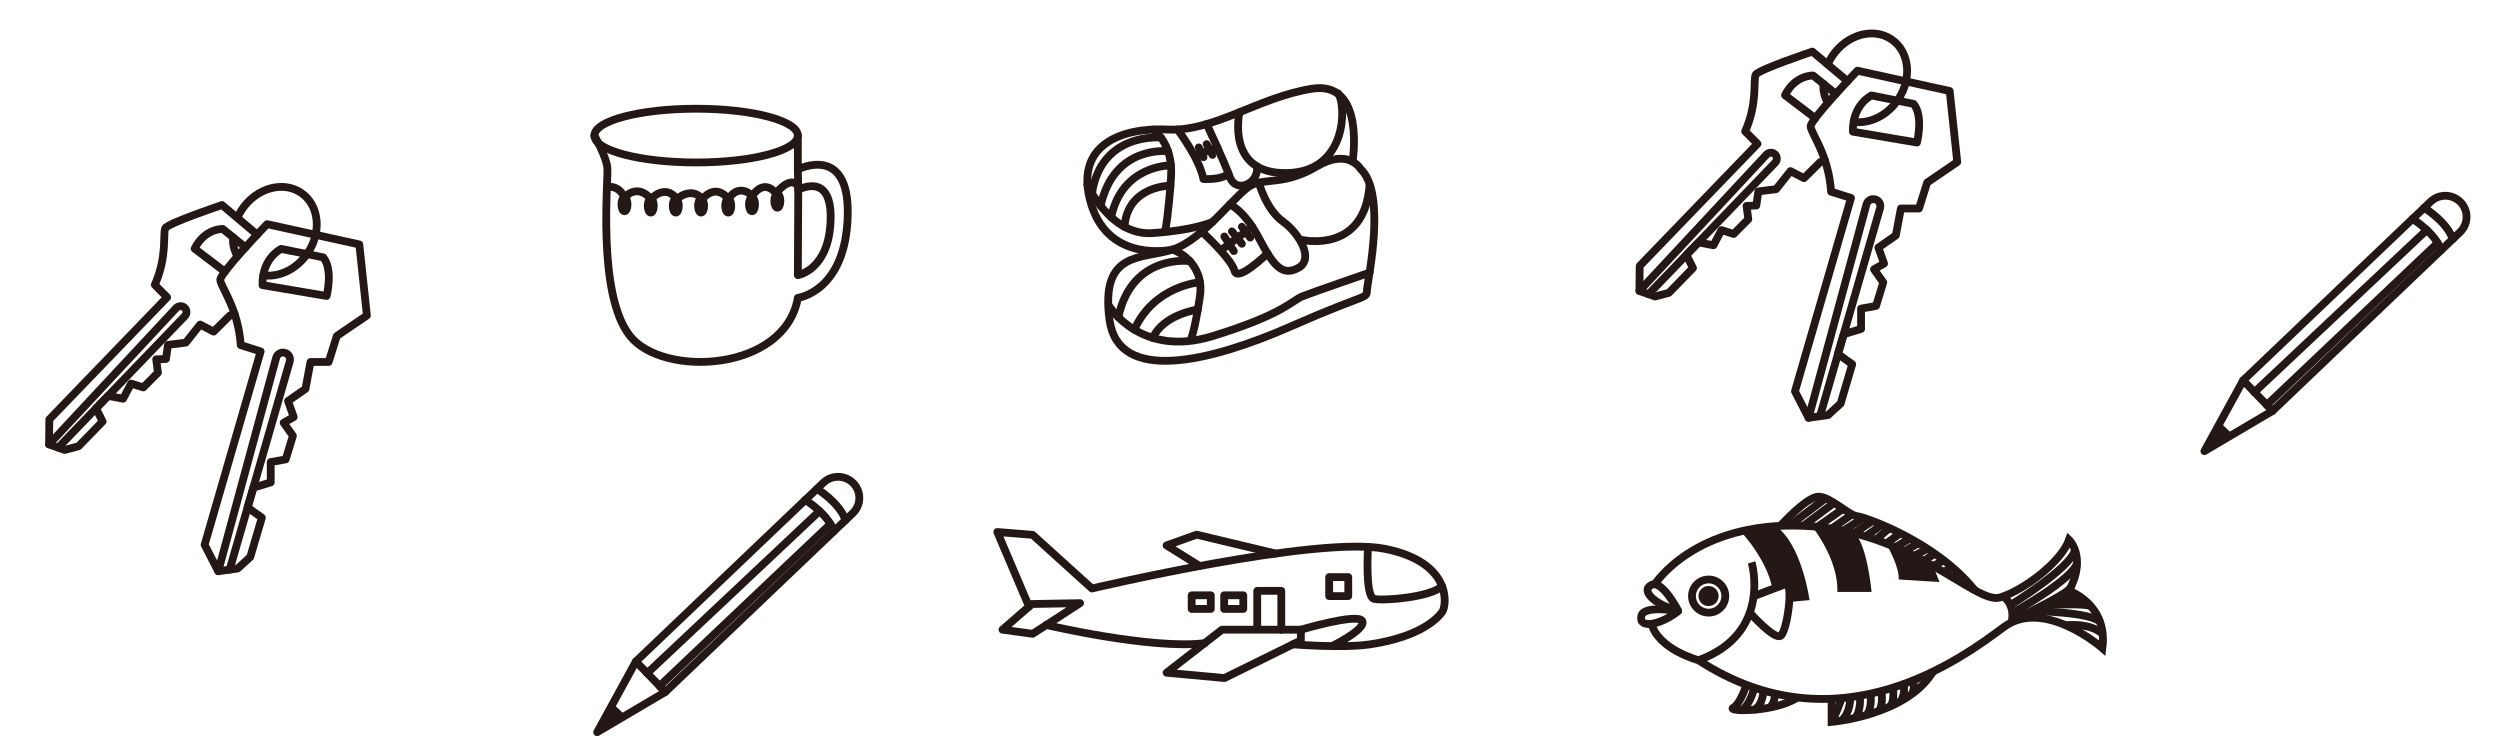 <?xml version="1.0" encoding="UTF-8"?>
<svg width="160px" height="48px" viewBox="0 0 160 48" version="1.1" xmlns="http://www.w3.org/2000/svg" xmlns:xlink="http://www.w3.org/1999/xlink">
    <rect x="0" y="0" width="160" height="48" fill="#808080" stroke="none"/>
    <title>img_3y_diagram2</title>
    <defs>
        <polygon id="path-1" points="0 45 155 45 155 0 0 0"></polygon>
    </defs>
    <g id="img_3y_diagram2" stroke="none" stroke-width="1" fill="none" fill-rule="evenodd">
        <rect id="Rectangle" fill="#FFFFFF" x="3" y="3" width="13" height="9"></rect>
        <rect id="Rectangle" fill="#FFFFFF" x="0" y="0" width="160" height="48"></rect>
        <g id="Group-213" transform="translate(3, 2)">
            <path d="M83.497,8.491 C83.497,8.491 84.358,3.263 80.884,3.827 C77.411,4.392 74.646,6.578 71.669,6.437 C68.691,6.296 65.608,7.424 66.777,11.233 C67.947,15.041 71.988,14.118 71.988,14.118" id="Fill-1" fill="#FFFFFF"></path>
            <path d="M84.003,8.95 C84.003,8.95 83.224,7.601 81.203,8.8 C79.183,9.999 77.942,9.54 77.021,9.999 C76.099,10.457 73.973,13.477 71.987,14.118 C70.003,14.759 67.333,14.162 67.947,18.638 C68.508,22.728 74.363,21.318 79.573,19.026 C84.783,16.734 84.358,17.369 84.429,16.628 C84.499,15.888 85.669,10.511 84.003,8.95" id="Fill-3" fill="#FFFFFF"></path>
            <path d="M83.562,8.344 C83.562,8.344 84.423,3.116 80.95,3.68 C77.476,4.245 74.712,6.431 71.734,6.29 C68.757,6.149 65.673,7.277 66.843,11.086 C68.013,14.894 72.053,13.971 72.053,13.971" id="Stroke-5" stroke="#231815" stroke-width="0.5" stroke-linecap="round" stroke-linejoin="round"></path>
            <path d="M84.069,8.803 C84.069,8.803 83.289,7.454 81.269,8.653 C79.249,9.851 78.008,9.393 77.087,9.851 C76.165,10.31 74.038,13.33 72.053,13.971 C70.068,14.612 67.399,14.015 68.013,18.491 C68.574,22.581 74.428,21.171 79.639,18.879 C84.849,16.587 84.423,17.221 84.494,16.481 C84.565,15.74 85.735,10.364 84.069,8.803 Z" id="Stroke-7" stroke="#231815" stroke-width="0.5" stroke-linecap="round" stroke-linejoin="round"></path>
            <path d="M66.589,9.816 C66.589,9.816 68.048,13.096 70.742,12.919 C73.436,12.743 74.597,12.206 74.597,12.206" id="Stroke-9" stroke="#231815" stroke-width="0.5" stroke-linecap="round" stroke-linejoin="round"></path>
            <path d="M68.003,17.609 C68.003,17.609 70.015,20.924 74.597,19.514 C79.178,18.103 79.655,17.245 80.364,16.963 C81.073,16.681 84.652,15.45 84.652,15.45" id="Stroke-11" stroke="#231815" stroke-width="0.5" stroke-linecap="round" stroke-linejoin="round"></path>
            <path d="M76.328,5.181 C76.328,5.181 75.421,9.146 79.355,9.076 C83.289,9.005 83.157,4.635 82.639,3.981" id="Stroke-13" stroke="#231815" stroke-width="0.5" stroke-linecap="round" stroke-linejoin="round"></path>
            <path d="M77.57,9.69 C77.57,9.69 78.013,11.393 79.107,12.179 C80.148,12.926 81.127,14.577 80.099,15.141 C79.071,15.705 78.514,15.035 77.57,13.237 C76.626,11.438 75.708,11.089 75.708,11.089" id="Stroke-15" stroke="#231815" stroke-width="0.5" stroke-linecap="round" stroke-linejoin="round"></path>
            <path d="M80.364,13.361 C80.364,13.361 84.35,14.259 84.653,9.816" id="Stroke-17" stroke="#231815" stroke-width="0.5" stroke-linecap="round" stroke-linejoin="round"></path>
            <path d="M70.777,6.291 C70.777,6.291 72.089,7.101 71.947,9.323 C71.805,11.544 71.59,12.703 71.59,12.703" id="Stroke-19" stroke="#231815" stroke-width="0.5" stroke-linecap="round" stroke-linejoin="round"></path>
            <path d="M72.053,13.971 C72.053,13.971 74.145,14.683 73.79,17.01 C73.436,19.337 73.207,19.729 73.207,19.729" id="Stroke-21" stroke="#231815" stroke-width="0.5" stroke-linecap="round" stroke-linejoin="round"></path>
            <path d="M74.227,5.941 C74.227,5.941 75.343,8.32 75.708,9.323 C76.113,10.432 77.591,9.732 77.449,8.651" id="Stroke-23" stroke="#231815" stroke-width="0.5" stroke-linecap="round" stroke-linejoin="round"></path>
            <path d="M74.022,12.926 C74.022,12.926 75.823,14.581 76.01,15.336 C76.197,16.09 78.122,14.219 78.122,14.219" id="Stroke-25" stroke="#231815" stroke-width="0.5" stroke-linecap="round" stroke-linejoin="round"></path>
            <path d="M72.361,6.291 C72.361,6.291 73.741,8.086 74.022,9.459 C74.022,9.459 75.313,9.532 75.615,9.077" id="Stroke-27" stroke="#231815" stroke-width="0.5" stroke-linecap="round" stroke-linejoin="round"></path>
            <line x1="75.355" y1="13.135" x2="75.963" y2="14.069" id="Stroke-29" stroke="#231815" stroke-width="0.5" stroke-linecap="round" stroke-linejoin="round"></line>
            <line x1="75.843" y1="12.809" x2="76.481" y2="13.602" id="Stroke-31" stroke="#231815" stroke-width="0.5" stroke-linecap="round" stroke-linejoin="round"></line>
            <line x1="76.481" y1="12.513" x2="77.015" y2="13.206" id="Stroke-33" stroke="#231815" stroke-width="0.5" stroke-linecap="round" stroke-linejoin="round"></line>
            <line x1="73.718" y1="7.435" x2="74.022" y2="8.063" id="Stroke-35" stroke="#231815" stroke-width="0.5" stroke-linecap="round" stroke-linejoin="round"></line>
            <line x1="74.227" y1="7.225" x2="74.597" y2="7.913" id="Stroke-37" stroke="#231815" stroke-width="0.5" stroke-linecap="round" stroke-linejoin="round"></line>
            <line x1="77.144" y1="12.513" x2="75.202" y2="13.971" id="Stroke-39" stroke="#231815" stroke-width="0.5" stroke-linecap="round" stroke-linejoin="round"></line>
            <line x1="74.918" y1="7.45" x2="73.573" y2="7.913" id="Stroke-41" stroke="#231815" stroke-width="0.5" stroke-linecap="round" stroke-linejoin="round"></line>
            <path d="M71.297,6.803 C71.297,6.803 67.475,6.442 66.887,10.373" id="Stroke-43" stroke="#231815" stroke-width="0.5" stroke-linecap="round" stroke-linejoin="round"></path>
            <path d="M71.754,7.681 C71.754,7.681 68.296,7.251 67.44,11.175" id="Stroke-45" stroke="#231815" stroke-width="0.5" stroke-linecap="round" stroke-linejoin="round"></path>
            <path d="M71.94,8.584 C71.94,8.584 68.815,8.531 68.115,11.901" id="Stroke-47" stroke="#231815" stroke-width="0.5" stroke-linecap="round" stroke-linejoin="round"></path>
            <path d="M71.908,9.884 C71.908,9.884 69.169,9.859 68.964,12.513" id="Stroke-49" stroke="#231815" stroke-width="0.5" stroke-linecap="round" stroke-linejoin="round"></path>
            <path d="M73.661,17.81 C73.661,17.81 71.47,18.108 70.778,19.625" id="Stroke-51" stroke="#231815" stroke-width="0.5" stroke-linecap="round" stroke-linejoin="round"></path>
            <path d="M73.798,16.063 C73.798,16.063 70.865,16.271 69.597,19.099" id="Stroke-53" stroke="#231815" stroke-width="0.5" stroke-linecap="round" stroke-linejoin="round"></path>
            <path d="M73.143,14.711 C73.143,14.711 69.447,14.214 68.574,18.299" id="Stroke-55" stroke="#231815" stroke-width="0.5" stroke-linecap="round" stroke-linejoin="round"></path>
            <path d="M119.685,7.122 L115.585,6.427 C115.542,4.692 116.777,4.11 116.777,4.11 L119.467,4.648 C120.121,5.429 119.685,7.122 119.685,7.122 L119.685,7.122 Z M121.779,3.824 L115.876,2.525 C115.876,2.525 112.881,5.646 112.881,6.08 C112.881,6.514 114.032,7.889 114.19,10.268 L115.464,10.669 L111.878,23.046 L112.75,24.739 L113.993,24.565 L114.8,23.827 L115.542,21.311 L114.629,20.656 L115.004,19.386 L116.109,19.054 L116.109,17.752 L117.068,17.579 L117.529,16.072 L116.938,15.236 L117.581,14.868 L117.217,13.845 L118.333,13.066 L118.656,11.345 L119.816,11.345 L120.339,9.682 L122.265,8.371 L121.779,3.824 Z" id="Fill-57" fill="#FFFFFF"></path>
            <path d="M113.894,6.217 L111.102,4.106 C111.751,2.791 112.903,2.836 112.903,2.836 L114.702,4.283 C114.884,5.121 113.894,6.217 113.894,6.217 L113.894,6.217 Z M115.781,3.753 L112.85,1.302 C112.85,1.302 109.388,2.472 109.218,2.796 C109.047,3.121 109.368,4.595 108.552,6.434 L109.348,7.229 L101.811,15.087 L101.799,16.691 L102.796,17.044 L103.689,16.806 L105.231,15.213 L104.805,14.369 L105.584,13.565 L106.54,13.746 L107.05,12.773 L107.836,13.016 L108.771,12.069 L108.657,11.214 L109.282,11.189 L109.412,10.284 L110.551,10.135 L111.468,8.974 L112.335,9.425 L113.379,8.384 L115.332,8.153 L115.781,3.753 Z" id="Fill-59" fill="#FFFFFF"></path>
            <path d="M115.876,2.525 C115.876,2.525 112.881,5.646 112.881,6.08 C112.881,6.514 114.032,7.889 114.19,10.268 L115.464,10.669 L111.878,23.046 L112.75,24.739 L113.994,24.565 L114.8,23.827 L115.542,21.311 L114.629,20.656 L115.004,19.386 L116.109,19.054 L116.109,17.752 L117.068,17.579 L117.529,16.072 L116.937,15.236 L117.58,14.868 L117.217,13.845 L118.333,13.066 L118.656,11.345 L119.816,11.345 L120.34,9.682 L122.265,8.371 L121.779,3.824 L115.876,2.525 Z" id="Stroke-61" stroke="#231815" stroke-width="0.5" stroke-linecap="round" stroke-linejoin="round"></path>
            <path d="M116.777,4.109 C116.777,4.109 115.542,4.692 115.585,6.427 L119.685,7.122 C119.685,7.122 120.121,5.429 119.467,4.648 L116.777,4.109 Z" id="Stroke-63" stroke="#231815" stroke-width="0.5" stroke-linecap="round" stroke-linejoin="round"></path>
            <path d="M112.75,24.738 L116.457,11.074 C116.523,10.83 116.779,10.688 117.023,10.762 C117.258,10.833 117.393,11.079 117.325,11.315 L113.48,24.637" id="Stroke-65" stroke="#231815" stroke-width="0.5" stroke-linecap="round" stroke-linejoin="round"></path>
            <path d="M115.243,3.195 L112.992,1.302 C112.992,1.302 109.535,2.459 109.364,2.782 C109.193,3.105 109.508,4.577 108.69,6.409 L109.481,7.204 L101.94,15.021 L101.923,16.621 L102.917,16.976 L103.808,16.741 L105.35,15.156 L104.929,14.313 L105.708,13.514 L106.661,13.697 L107.173,12.728 L107.955,12.973 L108.891,12.031 L108.78,11.178 L109.404,11.154 L109.535,10.252 L110.673,10.106 L111.591,8.951 L112.454,9.403 L113.499,8.368 L113.801,8.283" id="Stroke-67" stroke="#231815" stroke-width="0.5" stroke-linecap="round" stroke-linejoin="round"></path>
            <path d="M114.495,4.01 L113.04,2.833 C113.04,2.833 111.891,2.785 111.24,4.094 L113.177,5.567" id="Stroke-69" stroke="#231815" stroke-width="0.5" stroke-linecap="round" stroke-linejoin="round"></path>
            <path d="M101.923,16.621 L110.06,7.892 C110.206,7.736 110.452,7.731 110.604,7.88 C110.752,8.025 110.755,8.261 110.612,8.409 L102.507,16.829" id="Stroke-71" stroke="#231815" stroke-width="0.5" stroke-linecap="round" stroke-linejoin="round"></path>
            <path d="M113.958,4.545 C113.756,4.163 113.68,3.821 113.69,3.358" id="Stroke-73" stroke="#231815" stroke-width="0.5" stroke-linecap="round" stroke-linejoin="round"></path>
            <path d="M113.982,2.097 C114.063,1.918 114.161,1.742 114.277,1.572 C115.203,0.21 116.891,-0.264 118.048,0.514 C119.206,1.293 119.393,3.027 118.468,4.39 C117.774,5.411 116.651,5.933 115.644,5.802" id="Stroke-75" stroke="#231815" stroke-width="0.5" stroke-linecap="round" stroke-linejoin="round"></path>
            <path d="M17.902,16.942 L13.802,16.248 C13.759,14.512 14.994,13.93 14.994,13.93 L17.684,14.469 C18.338,15.25 17.902,16.942 17.902,16.942 L17.902,16.942 Z M19.996,13.644 L14.093,12.346 C14.093,12.346 11.098,15.467 11.098,15.901 C11.098,16.335 12.249,17.71 12.407,20.088 L13.681,20.49 L10.095,32.867 L10.967,34.559 L12.21,34.386 L13.017,33.648 L13.759,31.131 L12.846,30.477 L13.221,29.206 L14.326,28.875 L14.326,27.573 L15.285,27.4 L15.746,25.893 L15.155,25.057 L15.798,24.689 L15.434,23.666 L16.55,22.887 L16.873,21.166 L18.033,21.166 L18.556,19.502 L20.482,18.192 L19.996,13.644 Z" id="Fill-77" fill="#FFFFFF"></path>
            <path d="M12.111,16.037 L9.319,13.926 C9.968,12.612 11.12,12.657 11.12,12.657 L12.919,14.104 C13.101,14.942 12.111,16.037 12.111,16.037 L12.111,16.037 Z M13.998,13.573 L11.067,11.123 C11.067,11.123 7.605,12.293 7.435,12.617 C7.264,12.941 7.585,14.416 6.769,16.255 L7.565,17.05 L0.028,24.908 L0.016,26.512 L1.013,26.865 L1.906,26.627 L3.448,25.034 L3.022,24.19 L3.801,23.386 L4.757,23.567 L5.267,22.594 L6.053,22.837 L6.988,21.89 L6.874,21.035 L7.499,21.01 L7.629,20.104 L8.768,19.956 L9.685,18.795 L10.552,19.245 L11.596,18.205 L13.549,17.973 L13.998,13.573 Z" id="Fill-79" fill="#FFFFFF"></path>
            <path d="M14.093,12.346 C14.093,12.346 11.098,15.467 11.098,15.901 C11.098,16.335 12.249,17.71 12.407,20.088 L13.681,20.49 L10.095,32.867 L10.967,34.559 L12.211,34.386 L13.017,33.648 L13.759,31.131 L12.846,30.477 L13.221,29.206 L14.326,28.875 L14.326,27.573 L15.285,27.4 L15.746,25.893 L15.154,25.057 L15.797,24.689 L15.434,23.666 L16.55,22.887 L16.873,21.166 L18.033,21.166 L18.557,19.502 L20.482,18.192 L19.996,13.644 L14.093,12.346 Z" id="Stroke-81" stroke="#231815" stroke-width="0.5" stroke-linecap="round" stroke-linejoin="round"></path>
            <path d="M14.994,13.93 C14.994,13.93 13.759,14.512 13.802,16.248 L17.902,16.942 C17.902,16.942 18.338,15.25 17.684,14.469 L14.994,13.93 Z" id="Stroke-83" stroke="#231815" stroke-width="0.5" stroke-linecap="round" stroke-linejoin="round"></path>
            <path d="M10.967,34.559 L14.674,20.895 C14.74,20.65 14.997,20.509 15.24,20.583 L15.24,20.583 C15.476,20.654 15.61,20.9 15.542,21.136 L11.697,34.457" id="Stroke-85" stroke="#231815" stroke-width="0.5" stroke-linecap="round" stroke-linejoin="round"></path>
            <path d="M13.46,13.016 L11.209,11.122 C11.209,11.122 7.752,12.279 7.581,12.603 C7.41,12.926 7.725,14.397 6.907,16.23 L7.698,17.025 L0.157,24.842 L0.14,26.441 L1.134,26.796 L2.025,26.562 L3.567,24.977 L3.146,24.134 L3.925,23.335 L4.878,23.518 L5.39,22.549 L6.172,22.794 L7.108,21.851 L6.997,20.998 L7.621,20.975 L7.752,20.072 L8.89,19.927 L9.808,18.772 L10.671,19.223 L11.716,18.189 L12.018,18.103" id="Stroke-87" stroke="#231815" stroke-width="0.5" stroke-linecap="round" stroke-linejoin="round"></path>
            <path d="M12.712,13.831 L11.257,12.653 C11.257,12.653 10.108,12.605 9.457,13.915 L11.394,15.388" id="Stroke-89" stroke="#231815" stroke-width="0.5" stroke-linecap="round" stroke-linejoin="round"></path>
            <path d="M0.14,26.441 L8.277,17.713 C8.423,17.557 8.669,17.551 8.822,17.701 L8.822,17.701 C8.969,17.846 8.972,18.082 8.829,18.23 L0.724,26.65" id="Stroke-91" stroke="#231815" stroke-width="0.5" stroke-linecap="round" stroke-linejoin="round"></path>
            <path d="M12.176,14.366 C11.973,13.984 11.898,13.642 11.907,13.179" id="Stroke-93" stroke="#231815" stroke-width="0.5" stroke-linecap="round" stroke-linejoin="round"></path>
            <path d="M12.199,11.918 C12.28,11.739 12.379,11.563 12.494,11.392 C13.42,10.03 15.108,9.557 16.265,10.335 C17.423,11.113 17.61,12.848 16.685,14.21 C15.991,15.232 14.868,15.754 13.861,15.623" id="Stroke-95" stroke="#231815" stroke-width="0.5" stroke-linecap="round" stroke-linejoin="round"></path>
            <path d="M154.482,10.979 C153.962,10.439 153.102,10.421 152.56,10.938 L140.561,22.379 L138.082,26.906 L142.442,24.332 L154.441,12.891 C154.983,12.374 155.001,11.518 154.482,10.979" id="Fill-97" fill="#FFFFFF"></path>
            <path d="M142.442,24.298 L140.561,22.346 L152.56,10.905 C153.102,10.388 153.962,10.406 154.482,10.945 C155.001,11.484 154.983,12.34 154.441,12.857 L142.442,24.298 Z" id="Stroke-99" stroke="#231815" stroke-width="0.5" stroke-linecap="round" stroke-linejoin="round"></path>
            <path d="M152.146,11.299 C152.146,11.299 153.595,12.176 153.975,13.301" id="Stroke-101" stroke="#231815" stroke-width="0.5" stroke-linecap="round" stroke-linejoin="round"></path>
            <path d="M151.401,12.01 C151.401,12.01 152.85,12.886 153.23,14.012" id="Stroke-103" stroke="#231815" stroke-width="0.5" stroke-linecap="round" stroke-linejoin="round"></path>
            <line x1="152.315" y1="12.718" x2="141.285" y2="23.097" id="Stroke-105" stroke="#231815" stroke-width="0.5" stroke-linecap="round" stroke-linejoin="round"></line>
            <line x1="153.01" y1="13.55" x2="142.075" y2="23.917" id="Stroke-107" stroke="#231815" stroke-width="0.5" stroke-linecap="round" stroke-linejoin="round"></line>
            <polyline id="Stroke-109" stroke="#231815" stroke-width="0.5" stroke-linecap="round" stroke-linejoin="round" points="140.561 22.346 138.082 26.872 142.442 24.298"></polyline>
            <polygon id="Fill-111" fill="#231815" points="139.09 25.033 139.896 25.802 138.082 26.872"></polygon>
            <path d="M51.618,28.967 C51.099,28.427 50.239,28.409 49.696,28.926 L37.698,40.367 L35.219,44.894 L39.579,42.32 L51.578,30.879 C52.12,30.362 52.138,29.506 51.618,28.967" id="Fill-113" fill="#FFFFFF"></path>
            <path d="M39.579,42.286 L37.698,40.334 L49.697,28.893 C50.238,28.376 51.099,28.394 51.618,28.933 L51.618,28.933 C52.138,29.472 52.12,30.328 51.577,30.845 L39.579,42.286 Z" id="Stroke-115" stroke="#231815" stroke-width="0.5" stroke-linecap="round" stroke-linejoin="round"></path>
            <path d="M49.282,29.287 C49.282,29.287 50.732,30.164 51.112,31.289" id="Stroke-117" stroke="#231815" stroke-width="0.5" stroke-linecap="round" stroke-linejoin="round"></path>
            <path d="M48.537,29.998 C48.537,29.998 49.987,30.874 50.367,32" id="Stroke-119" stroke="#231815" stroke-width="0.5" stroke-linecap="round" stroke-linejoin="round"></path>
            <line x1="49.452" y1="30.706" x2="38.422" y2="41.085" id="Stroke-121" stroke="#231815" stroke-width="0.5" stroke-linecap="round" stroke-linejoin="round"></line>
            <line x1="50.147" y1="31.538" x2="39.212" y2="41.905" id="Stroke-123" stroke="#231815" stroke-width="0.5" stroke-linecap="round" stroke-linejoin="round"></line>
            <polyline id="Stroke-125" stroke="#231815" stroke-width="0.5" stroke-linecap="round" stroke-linejoin="round" points="37.698 40.334 35.219 44.86 39.579 42.286"></polyline>
            <polygon id="Fill-127" fill="#231815" points="36.226 43.021 37.032 43.79 35.219 44.86"></polygon>
            <path d="M85.471,33.127 C83.983,32.829 81.321,33.031 78.462,33.426 L78.463,33.425 L73.411,32.219 L71.488,32.906 L73.604,34.224 L73.606,34.224 C69.831,34.926 66.711,35.664 66.711,35.664 L62.916,32.23 L60.653,32.048 L62.684,36.82 L60.983,38.3 L62.917,38.564 L63.793,37.998 C63.794,37.998 70.52,39.582 73.922,39.164 L71.488,41.054 L75.191,41.395 L79.573,39.236 L79.573,39.236 C79.573,39.236 82.774,39.503 84.545,39.234 C87.782,38.742 88.868,37.533 89.135,37.153 C89.403,36.773 89.823,34.001 85.471,33.127" id="Fill-129" fill="#FFFFFF"></path>
            <polygon id="Stroke-131" stroke="#231815" stroke-width="0.5" stroke-linecap="round" stroke-linejoin="round" points="63.044 36.657 61.157 38.3 63.091 38.564 66.124 36.602"></polygon>
            <polygon id="Stroke-133" stroke="#231815" stroke-width="0.5" stroke-linecap="round" stroke-linejoin="round" points="75.204 38.302 80.256 38.302 80.256 38.985 75.364 41.395 71.661 41.054"></polygon>
            <path d="M62.857,36.82 L60.826,32.048 L63.089,32.23 L66.884,35.664 C66.884,35.664 81.292,32.254 85.644,33.127 C89.996,34.001 89.576,36.773 89.308,37.153 C89.041,37.533 87.955,38.742 84.718,39.234 C82.947,39.503 79.746,39.236 79.746,39.236" id="Stroke-135" stroke="#231815" stroke-width="0.5" stroke-linecap="round" stroke-linejoin="round"></path>
            <path d="M63.967,37.998 C63.967,37.998 70.692,39.582 74.096,39.164" id="Stroke-137" stroke="#231815" stroke-width="0.5" stroke-linecap="round" stroke-linejoin="round"></path>
            <polyline id="Stroke-139" stroke="#231815" stroke-width="0.5" stroke-linecap="round" stroke-linejoin="round" points="78.637 33.425 73.584 32.219 71.661 32.906 73.777 34.225"></polyline>
            <polyline id="Stroke-141" stroke="#231815" stroke-width="0.5" stroke-linecap="round" stroke-linejoin="round" points="77.463 38.233 77.463 35.815 79.003 35.815 79.003 38.303"></polyline>
            <mask id="mask-2" fill="white">
                <use xlink:href="#path-1"></use>
            </mask>
            <g id="Clip-144"></g>
            <polygon id="Stroke-143" stroke="#231815" stroke-width="0.5" stroke-linecap="round" stroke-linejoin="round" mask="url(#mask-2)" points="73.267 36.971 74.49 36.971 74.49 36.1 73.267 36.1"></polygon>
            <polygon id="Stroke-145" stroke="#231815" stroke-width="0.5" stroke-linecap="round" stroke-linejoin="round" mask="url(#mask-2)" points="75.347 36.971 76.57 36.971 76.57 36.1 75.347 36.1"></polygon>
            <polygon id="Stroke-146" stroke="#231815" stroke-width="0.5" stroke-linecap="round" stroke-linejoin="round" mask="url(#mask-2)" points="82.066 36.149 83.289 36.149 83.289 34.933 82.066 34.933"></polygon>
            <path d="M84.555,33.002 C84.555,33.002 84.346,36.176 84.934,36.326 C85.523,36.476 88.617,36.215 89.289,35.512" id="Stroke-147" stroke="#231815" stroke-width="0.5" stroke-linecap="round" stroke-linejoin="round" mask="url(#mask-2)"></path>
            <path d="M80.256,38.302 C80.256,38.302 83.878,37.227 84.18,37.737 C84.481,38.248 82.307,39.321 82.307,39.321" id="Stroke-148" stroke="#231815" stroke-width="0.5" stroke-linecap="round" stroke-linejoin="round" mask="url(#mask-2)"></path>
            <path d="M129.346,35.942 C130.493,33.781 129.346,32.68 129.346,32.68 C128.854,34.067 126.477,35.901 124.92,36.371 C124.537,36.487 124.002,36.285 123.311,35.911 C120.857,32.815 116.287,31.214 115.764,31.162 C115.242,31.11 114.067,29.915 113.31,29.915 C112.553,29.915 110.882,31.769 110.882,31.769 L110.934,31.786 C105.028,32.047 102.831,35.526 102.831,35.526 L102.836,35.534 C102.766,35.526 102.698,35.53 102.634,35.56 C101.948,35.88 102.659,36.621 103.747,37.036 L103.801,37.125 L103.751,37.165 C103.09,37.094 102.083,37.067 101.971,37.548 C101.872,37.975 102.177,38.121 102.647,38.051 L102.625,38.068 C103.076,39.705 105.626,40.386 105.626,40.386 C106.666,41.064 107.693,41.58 108.701,41.963 L108.692,41.96 C108.692,41.96 108.323,43.164 107.853,43.424 C107.383,43.683 110.55,43.724 111.956,42.769 L111.949,42.767 C112.721,42.859 113.474,42.882 114.206,42.848 L114.146,42.864 L114.146,44.333 C114.146,44.333 118.921,43.937 120.646,41.109 L120.645,41.109 C122.689,40.114 124.261,38.937 125.165,38.266 C127.747,36.35 131.477,39.612 131.477,39.612 C131.846,36.798 129.346,35.942 129.346,35.942" id="Fill-149" fill="#FFFFFF" mask="url(#mask-2)"></path>
            <path d="M104.403,37.086 C104.403,37.086 103.385,35.114 102.71,35.429 C101.908,35.803 103.015,36.755 104.403,37.086 Z" id="Stroke-150" stroke="#231815" stroke-width="0.5" stroke-linecap="round" stroke-linejoin="round" mask="url(#mask-2)"></path>
            <path d="M104.403,37.117 C104.403,37.117 102.215,36.695 102.047,37.418 C101.848,38.276 103.284,37.998 104.403,37.117 Z" id="Stroke-151" stroke="#231815" stroke-width="0.5" stroke-linecap="round" stroke-linejoin="round" mask="url(#mask-2)"></path>
            <path d="M107.418,36.148 C107.418,36.733 106.941,37.208 106.353,37.208 C105.765,37.208 105.288,36.733 105.288,36.148 C105.288,35.563 105.765,35.088 106.353,35.088 C106.941,35.088 107.418,35.563 107.418,36.148 Z" id="Stroke-152" stroke="#231815" stroke-width="0.5" stroke-linecap="round" stroke-linejoin="round" mask="url(#mask-2)"></path>
            <path d="M106.993,36.146 C106.993,36.501 106.704,36.788 106.347,36.788 C105.991,36.788 105.702,36.501 105.702,36.146 C105.702,35.791 105.991,35.504 106.347,35.504 C106.704,35.504 106.993,35.791 106.993,36.146" id="Fill-153" fill="#231815" mask="url(#mask-2)"></path>
            <path d="M102.907,35.395 C102.907,35.395 105.447,31.367 112.414,31.652 C119.381,31.938 123.438,36.711 124.995,36.241 C126.553,35.77 128.93,33.936 129.421,32.549 C129.421,32.549 130.569,33.65 129.421,35.811 C129.421,35.811 131.921,36.668 131.553,39.481 C131.553,39.481 127.823,36.219 125.241,38.135 C122.66,40.052 114.645,46.086 105.702,40.255 C105.702,40.255 103.152,39.574 102.701,37.937" id="Stroke-154" stroke="#231815" stroke-width="0.5" mask="url(#mask-2)"></path>
            <path d="M110.958,31.638 C110.958,31.638 112.629,29.785 113.386,29.785 C114.143,29.785 115.318,30.98 115.841,31.032 C116.363,31.084 120.933,32.685 123.387,35.781" id="Stroke-155" stroke="#231815" stroke-width="0.5" mask="url(#mask-2)"></path>
            <path d="M108.768,41.829 C108.768,41.829 108.399,43.033 107.929,43.293 C107.459,43.553 110.626,43.593 112.032,42.638" id="Stroke-156" stroke="#231815" stroke-width="0.5" mask="url(#mask-2)"></path>
            <path d="M114.222,42.733 L114.222,44.202 C114.222,44.202 118.997,43.806 120.722,40.978" id="Stroke-157" stroke="#231815" stroke-width="0.5" mask="url(#mask-2)"></path>
            <path d="M108.403,32.011 C108.403,32.011 110.671,34.383 110.488,36.617 L112.811,36.409 C112.811,36.409 112.32,32.79 110.607,31.638 L108.403,32.011 Z" id="Fill-158" fill="#231815" mask="url(#mask-2)"></path>
            <g id="Group-161" mask="url(#mask-2)">
                <g transform="translate(108.987, 35.388)">
                    <path d="M0.293,0.758 C0.293,0.758 1.736,0.188 2.284,0.007 C2.833,-0.174 2.389,3.048 1.971,3.307 C1.553,3.567 0,1.82 0,1.82" id="Fill-159" stroke="none" fill="#FFFFFF" fill-rule="evenodd"></path>
                    <path d="M0.293,0.758 C0.293,0.758 1.736,0.188 2.284,0.007 C2.833,-0.174 2.389,3.048 1.971,3.307 C1.553,3.567 0,1.82 0,1.82" id="Stroke-160" stroke="#231815" stroke-width="0.5" fill="none"></path>
                </g>
            </g>
            <path d="M109.104,33.993 C109.104,33.993 110.447,38.543 105.702,40.255" id="Stroke-162" stroke="#231815" stroke-width="0.5" mask="url(#mask-2)"></path>
            <path d="M112.964,31.685 C112.964,31.685 114.676,33.787 114.588,35.883 L116.782,35.883 C116.782,35.883 116.486,32.739 115.669,32.127 L112.964,31.685 Z" id="Fill-163" fill="#231815" mask="url(#mask-2)"></path>
            <path d="M117.717,32.783 C117.717,32.783 118.582,34.294 118.516,35.088 L121.127,35.25 L120.722,34.223 L117.717,32.783 Z" id="Fill-164" fill="#231815" mask="url(#mask-2)"></path>
            <path d="M125.21,36.168 C125.21,36.168 126.005,36.685 125.739,37.834" id="Stroke-165" stroke="#231815" stroke-width="0.5" mask="url(#mask-2)"></path>
            <path d="M109.279,42.013 C109.279,42.013 109.008,43.105 108.48,43.451" id="Stroke-166" stroke="#231815" stroke-width="0.5" mask="url(#mask-2)"></path>
            <path d="M109.857,42.194 C109.857,42.194 109.843,43.201 109.202,43.451" id="Stroke-167" stroke="#231815" stroke-width="0.5" mask="url(#mask-2)"></path>
            <path d="M110.607,42.389 C110.607,42.389 110.59,43.031 110.257,43.286" id="Stroke-168" stroke="#231815" stroke-width="0.5" mask="url(#mask-2)"></path>
            <path d="M114.873,42.678 C114.873,42.678 114.403,43.986 114.222,44.202" id="Stroke-169" stroke="#231815" stroke-width="0.5" mask="url(#mask-2)"></path>
            <path d="M115.418,42.678 C115.418,42.678 115.434,43.575 114.873,44.116" id="Stroke-170" stroke="#231815" stroke-width="0.5" mask="url(#mask-2)"></path>
            <path d="M116.025,42.528 C116.025,42.528 116.155,43.445 115.724,43.951" id="Stroke-171" stroke="#231815" stroke-width="0.5" mask="url(#mask-2)"></path>
            <path d="M116.705,42.396 C116.705,42.396 116.854,43.267 116.467,43.759" id="Stroke-172" stroke="#231815" stroke-width="0.5" mask="url(#mask-2)"></path>
            <path d="M117.407,42.227 C117.407,42.227 117.558,43.048 117.259,43.502" id="Stroke-173" stroke="#231815" stroke-width="0.5" mask="url(#mask-2)"></path>
            <path d="M118.143,42.013 C118.143,42.013 118.285,42.866 117.958,43.218" id="Stroke-174" stroke="#231815" stroke-width="0.5" mask="url(#mask-2)"></path>
            <path d="M118.833,41.829 C118.833,41.829 118.965,42.364 118.66,42.864" id="Stroke-175" stroke="#231815" stroke-width="0.5" mask="url(#mask-2)"></path>
            <path d="M119.434,41.55 C119.434,41.55 119.566,41.955 119.387,42.396" id="Stroke-176" stroke="#231815" stroke-width="0.5" mask="url(#mask-2)"></path>
            <line x1="111.526" y1="31.638" x2="113.842" y2="29.892" id="Stroke-177" stroke="#231815" stroke-width="0.5" mask="url(#mask-2)"></line>
            <line x1="112.414" y1="31.652" x2="114.383" y2="30.182" id="Stroke-178" stroke="#231815" stroke-width="0.5" mask="url(#mask-2)"></line>
            <line x1="113.309" y1="31.721" x2="114.959" y2="30.563" id="Stroke-179" stroke="#231815" stroke-width="0.5" mask="url(#mask-2)"></line>
            <line x1="114.222" y1="31.831" x2="115.527" y2="30.92" id="Stroke-180" stroke="#231815" stroke-width="0.5" mask="url(#mask-2)"></line>
            <line x1="114.959" y1="31.965" x2="116.273" y2="31.142" id="Stroke-181" stroke="#231815" stroke-width="0.5" mask="url(#mask-2)"></line>
            <line x1="115.669" y1="32.127" x2="116.782" y2="31.376" id="Stroke-182" stroke="#231815" stroke-width="0.5" mask="url(#mask-2)"></line>
            <line x1="116.402" y1="32.33" x2="117.417" y2="31.591" id="Stroke-183" stroke="#231815" stroke-width="0.5" mask="url(#mask-2)"></line>
            <line x1="117.059" y1="32.542" x2="117.879" y2="31.831" id="Stroke-184" stroke="#231815" stroke-width="0.5" mask="url(#mask-2)"></line>
            <line x1="117.717" y1="32.783" x2="118.622" y2="32.127" id="Stroke-185" stroke="#231815" stroke-width="0.5" mask="url(#mask-2)"></line>
            <line x1="118.365" y1="32.988" x2="119.244" y2="32.455" id="Stroke-186" stroke="#231815" stroke-width="0.5" mask="url(#mask-2)"></line>
            <line x1="118.91" y1="33.264" x2="119.748" y2="32.783" id="Stroke-187" stroke="#231815" stroke-width="0.5" mask="url(#mask-2)"></line>
            <line x1="119.543" y1="33.551" x2="120.355" y2="33.119" id="Stroke-188" stroke="#231815" stroke-width="0.5" mask="url(#mask-2)"></line>
            <line x1="120.133" y1="33.896" x2="120.736" y2="33.488" id="Stroke-189" stroke="#231815" stroke-width="0.5" mask="url(#mask-2)"></line>
            <line x1="120.722" y1="34.223" x2="121.404" y2="33.86" id="Stroke-190" stroke="#231815" stroke-width="0.5" mask="url(#mask-2)"></line>
            <line x1="121.385" y1="34.605" x2="121.943" y2="34.298" id="Stroke-191" stroke="#231815" stroke-width="0.5" mask="url(#mask-2)"></line>
            <line x1="121.943" y1="34.936" x2="122.375" y2="34.685" id="Stroke-192" stroke="#231815" stroke-width="0.5" mask="url(#mask-2)"></line>
            <path d="M125.793,37.685 C125.793,37.685 129.344,36.054 129.54,35.575" id="Stroke-193" stroke="#231815" stroke-width="0.5" mask="url(#mask-2)"></path>
            <path d="M125.872,37.186 C125.872,37.186 129.618,35.112 129.931,34.042" id="Stroke-194" stroke="#231815" stroke-width="0.5" mask="url(#mask-2)"></path>
            <path d="M125.658,36.732 C125.658,36.732 129.538,34.351 129.799,33.198" id="Stroke-195" stroke="#231815" stroke-width="0.5" mask="url(#mask-2)"></path>
            <path d="M126.999,37.109 C126.999,37.109 130.882,37.141 131.416,37.834" id="Stroke-196" stroke="#231815" stroke-width="0.5" mask="url(#mask-2)"></path>
            <path d="M129.208,38.019 C129.208,38.019 130.764,37.812 131.59,38.598" id="Stroke-197" stroke="#231815" stroke-width="0.5" mask="url(#mask-2)"></path>
            <path d="M127.743,36.732 C127.743,36.732 130.402,36.578 130.823,36.802" id="Stroke-198" stroke="#231815" stroke-width="0.5" mask="url(#mask-2)"></path>
            <line x1="128.684" y1="36.219" x2="130.248" y2="36.27" id="Stroke-199" stroke="#231815" stroke-width="0.5" mask="url(#mask-2)"></line>
            <path d="M48.062,15.609 L48.089,10.148 C48.089,10.148 50.225,8.945 50.161,12.007 C50.093,15.285 48.062,15.609 48.062,15.609 M48.062,8.841 L48.062,6.677 C48.062,5.728 45.147,4.959 41.551,4.959 C37.956,4.959 35.041,5.728 35.041,6.677 C35.041,6.84 35.128,6.997 35.288,7.146 C35.516,7.603 35.828,8.291 35.872,8.734 C35.944,9.446 35.192,16.778 37.303,19.483 C39.414,22.188 47.239,21.796 48.062,17.063 C48.062,17.063 51.146,16.674 51.255,11.76 C51.358,7.168 48.062,8.841 48.062,8.841" id="Fill-200" fill="#FFFFFF" mask="url(#mask-2)"></path>
            <path d="M48.062,6.678 C48.062,7.627 45.147,8.397 41.551,8.397 C37.956,8.397 35.041,7.627 35.041,6.678 C35.041,5.728 37.956,4.958 41.551,4.958 C45.147,4.958 48.062,5.728 48.062,6.678 Z" id="Stroke-201" stroke="#231815" stroke-width="0.5" stroke-linecap="round" stroke-linejoin="round" mask="url(#mask-2)"></path>
            <path d="M35.041,6.678 C35.041,6.678 35.801,8.023 35.872,8.734 C35.944,9.446 35.192,16.778 37.303,19.483 C39.414,22.188 47.239,21.796 48.062,17.063 C48.062,17.063 51.146,16.674 51.255,11.76 C51.358,7.168 48.062,8.841 48.062,8.841 L48.062,6.678" id="Stroke-202" stroke="#231815" stroke-width="0.5" stroke-linecap="round" stroke-linejoin="round" mask="url(#mask-2)"></path>
            <path d="M48.062,15.609 C48.062,15.609 50.093,15.285 50.161,12.007 C50.225,8.945 48.089,10.148 48.089,10.148 L48.062,15.609 Z" id="Stroke-203" stroke="#231815" stroke-width="0.5" stroke-linecap="round" stroke-linejoin="round" mask="url(#mask-2)"></path>
            <path d="M35.842,9.967 C35.842,9.967 36.59,9.791 36.965,10.647 C36.965,10.647 37.738,9.681 38.665,10.735 C38.665,10.735 39.548,9.725 40.321,10.735 C40.321,10.735 41.226,9.901 41.955,10.735 C41.955,10.735 42.762,9.675 43.619,10.735 C43.619,10.735 44.223,9.675 45.148,10.535 C45.148,10.535 45.844,9.383 46.66,10.368 C46.66,10.368 47.601,9.18 48.062,9.915" id="Stroke-204" stroke="#231815" stroke-width="0.5" stroke-linecap="round" stroke-linejoin="round" mask="url(#mask-2)"></path>
            <line x1="48.062" y1="8.841" x2="48.089" y2="10.148" id="Stroke-205" stroke="#231815" stroke-width="0.5" stroke-linecap="round" stroke-linejoin="round" mask="url(#mask-2)"></line>
            <path d="M37.162,11.084 C37.162,11.326 37.075,11.522 36.968,11.522 C36.861,11.522 36.774,11.326 36.774,11.084 C36.774,10.843 36.861,10.647 36.968,10.647 C37.075,10.647 37.162,10.843 37.162,11.084 Z" id="Stroke-206" stroke="#231815" stroke-width="0.5" stroke-linecap="round" stroke-linejoin="round" mask="url(#mask-2)"></path>
            <path d="M38.843,11.172 C38.843,11.414 38.756,11.609 38.649,11.609 C38.542,11.609 38.455,11.414 38.455,11.172 C38.455,10.931 38.542,10.735 38.649,10.735 C38.756,10.735 38.843,10.931 38.843,11.172 Z" id="Stroke-207" stroke="#231815" stroke-width="0.5" stroke-linecap="round" stroke-linejoin="round" mask="url(#mask-2)"></path>
            <path d="M40.444,11.172 C40.444,11.414 40.357,11.609 40.25,11.609 C40.143,11.609 40.056,11.414 40.056,11.172 C40.056,10.931 40.143,10.735 40.25,10.735 C40.357,10.735 40.444,10.931 40.444,11.172 Z" id="Stroke-208" stroke="#231815" stroke-width="0.5" stroke-linecap="round" stroke-linejoin="round" mask="url(#mask-2)"></path>
            <path d="M42.064,11.172 C42.064,11.414 41.977,11.609 41.87,11.609 C41.763,11.609 41.676,11.414 41.676,11.172 C41.676,10.931 41.763,10.735 41.87,10.735 C41.977,10.735 42.064,10.931 42.064,11.172 Z" id="Stroke-209" stroke="#231815" stroke-width="0.5" stroke-linecap="round" stroke-linejoin="round" mask="url(#mask-2)"></path>
            <path d="M43.802,11.172 C43.802,11.414 43.715,11.609 43.607,11.609 C43.5,11.609 43.413,11.414 43.413,11.172 C43.413,10.931 43.5,10.735 43.607,10.735 C43.715,10.735 43.802,10.931 43.802,11.172 Z" id="Stroke-210" stroke="#231815" stroke-width="0.5" stroke-linecap="round" stroke-linejoin="round" mask="url(#mask-2)"></path>
            <path d="M45.323,11.084 C45.323,11.326 45.236,11.522 45.129,11.522 C45.022,11.522 44.935,11.326 44.935,11.084 C44.935,10.843 45.022,10.647 45.129,10.647 C45.236,10.647 45.323,10.843 45.323,11.084 Z" id="Stroke-211" stroke="#231815" stroke-width="0.5" stroke-linecap="round" stroke-linejoin="round" mask="url(#mask-2)"></path>
            <path d="M46.945,10.859 C46.945,11.101 46.858,11.297 46.751,11.297 C46.644,11.297 46.557,11.101 46.557,10.859 C46.557,10.618 46.644,10.422 46.751,10.422 C46.858,10.422 46.945,10.618 46.945,10.859 Z" id="Stroke-212" stroke="#231815" stroke-width="0.5" stroke-linecap="round" stroke-linejoin="round" mask="url(#mask-2)"></path>
        </g>
    </g>
</svg>